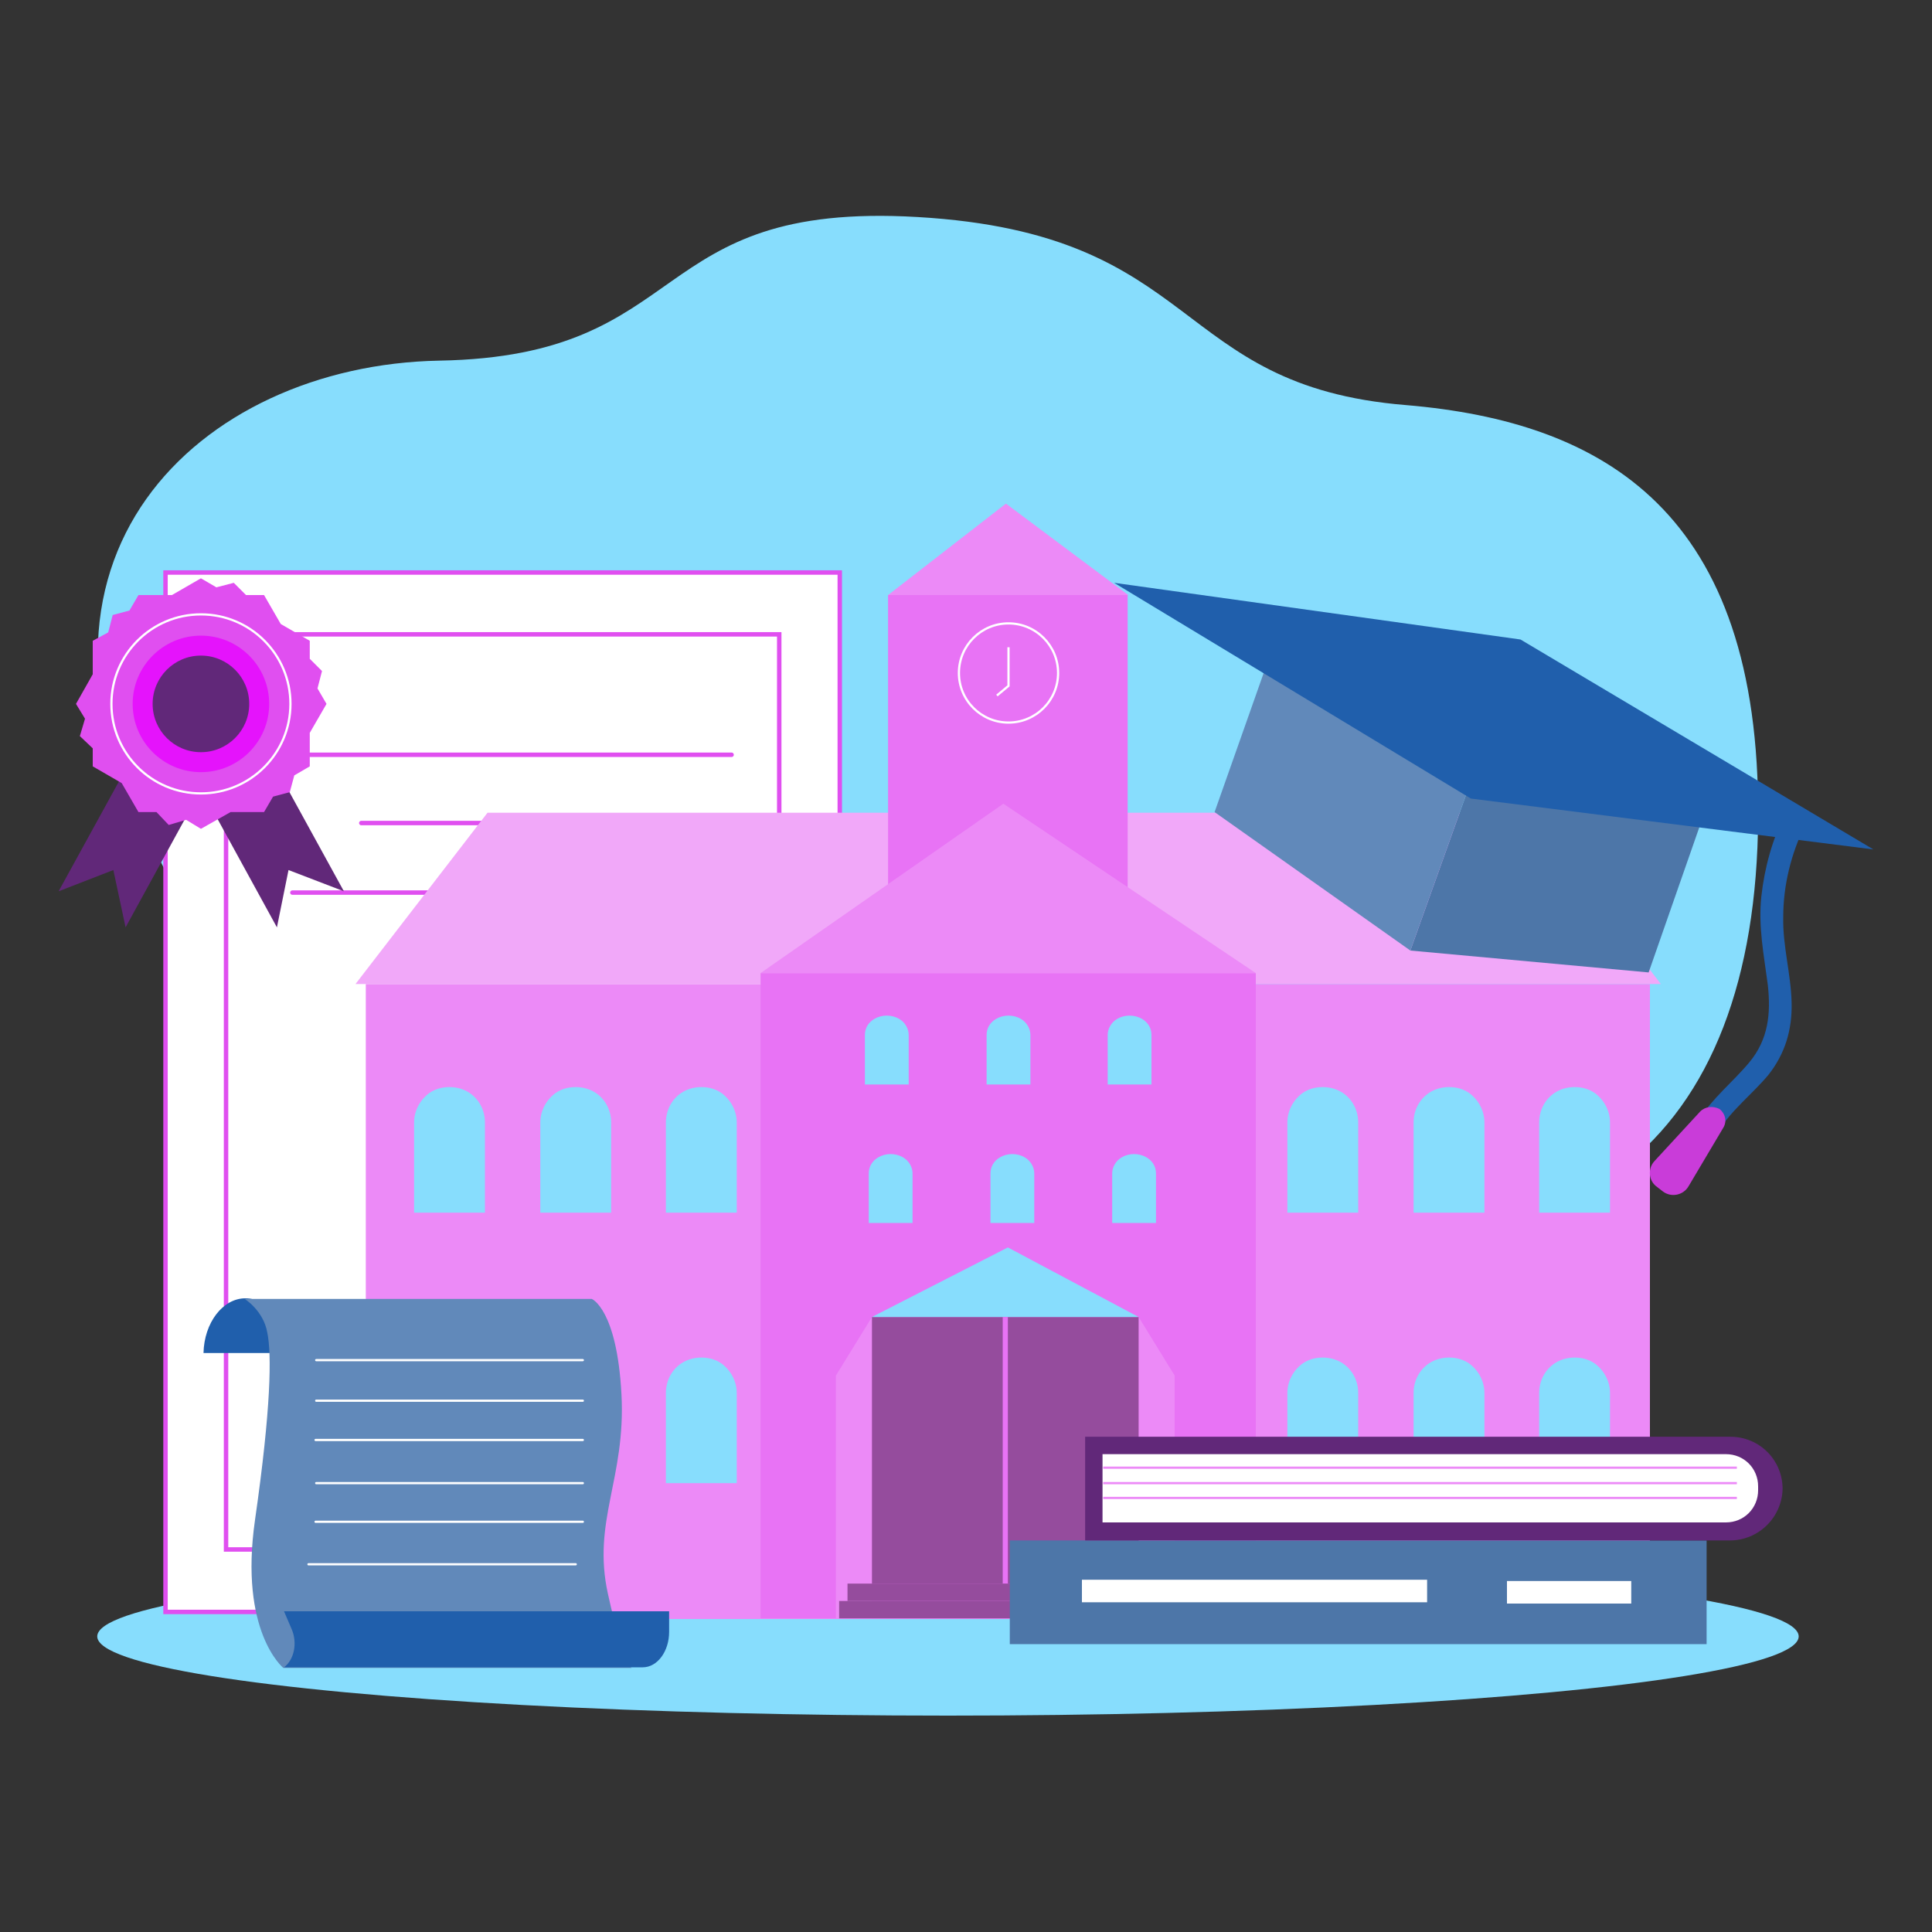 <svg xmlns="http://www.w3.org/2000/svg" xml:space="preserve" id="University" x="0" y="0" enable-background="new 0 0 300 300" version="1.1" viewBox="0 0 300 300">
  <rect x="0" y="0" width="300" height="300" fill="#333333" stroke="none"/>
  <ellipse cx="147.2" cy="254.1" fill="#87ddfd" rx="132.1" ry="12.3" class="colorfcdfd6 svgShape"></ellipse>
  <path fill="#87ddfd" d="M121.6,204.7C80.8,222,32,203.5,30.3,163.7c-0.5-11.4,0.9-18.6-6-31.1C-1.1,87.1,30.8,56.7,68.2,56    c39.8-0.7,31.7-24.8,74.3-22.3c44.5,2.6,39.1,26.2,75.8,29.2c30.8,2.6,55,16.6,54.7,64.1c-0.3,49.8-28.2,74.9-84,60.9    C159.2,180.5,127.5,202.3,121.6,204.7z" class="colorfcdfd6 svgShape"></path>
  <rect width="104.7" height="161.4" x="25.7" y="88.9" fill="#ffffff" stroke="#e04ff0" stroke-miterlimit="10" stroke-width=".689" class="colorffffff svgShape colorStrokef05d4f svgStroke"></rect>
  <rect width="85.9" height="142.1" x="35.1" y="98.5" fill="#ffffff" stroke="#e04ff0" stroke-miterlimit="10" stroke-width=".689" class="colorffffff svgShape colorStrokef05d4f svgStroke"></rect>
  <line x1="45.4" x2="113.6" y1="117.2" y2="117.2" fill="none" stroke="#e04ff0" stroke-linecap="round" stroke-linejoin="round" stroke-miterlimit="10" stroke-width=".689" class="colorStrokef05d4f svgStroke"></line>
  <line x1="56.1" x2="102.9" y1="127.8" y2="127.8" fill="none" stroke="#e04ff0" stroke-linecap="round" stroke-linejoin="round" stroke-miterlimit="10" stroke-width=".689" class="colorStrokef05d4f svgStroke"></line>
  <line x1="45.4" x2="113.6" y1="138.6" y2="138.6" fill="none" stroke="#e04ff0" stroke-linecap="round" stroke-linejoin="round" stroke-miterlimit="10" stroke-width=".689" class="colorStrokef05d4f svgStroke"></line>
  <g fill="#1e2030" class="color000000 svgShape">
    <rect width="199.4" height="98.6" x="56.8" y="152.8" fill="#ec8af7" class="colorf7a78a svgShape"></rect>
    <polygon fill="#f1a8f9" points="237.4 126.2 75.7 126.2 55.2 152.8 257.9 152.8" class="colorf9b7a8 svgShape"></polygon>
    <path fill="#87ddfd" d="M75.3 188.3h-11v-14c0-1.9 1-3.6 2.4-4.6.9-.6 1.9-.9 3.1-.9h0c1.1 0 2.2.3 3.1.9 1.5 1 2.4 2.7 2.4 4.6V188.3zM94.9 188.3h-11v-14c0-1.9 1-3.6 2.4-4.6.9-.6 1.9-.9 3.1-.9h0c1.1 0 2.2.3 3.1.9 1.5 1 2.4 2.7 2.4 4.6V188.3zM103.4 188.3h11v-14c0-1.9-1-3.6-2.4-4.6-.9-.6-1.9-.9-3.1-.9h0c-1.1 0-2.2.3-3.1.9-1.5 1-2.4 2.7-2.4 4.6V188.3zM75.3 230.3h-11v-14c0-1.9 1-3.6 2.4-4.6.9-.6 1.9-.9 3.1-.9h0c1.1 0 2.2.3 3.1.9 1.5 1 2.4 2.7 2.4 4.6V230.3zM94.9 230.3h-11v-14c0-1.9 1-3.6 2.4-4.6.9-.6 1.9-.9 3.1-.9h0c1.1 0 2.2.3 3.1.9 1.5 1 2.4 2.7 2.4 4.6V230.3zM103.4 230.3h11v-14c0-1.9-1-3.6-2.4-4.6-.9-.6-1.9-.9-3.1-.9h0c-1.1 0-2.2.3-3.1.9-1.5 1-2.4 2.7-2.4 4.6V230.3z" class="colorfcdfd6 svgShape"></path>
    <g fill="#1e2030" class="color000000 svgShape">
      <path fill="#87ddfd" d="M239 188.3h11v-14c0-1.9-1-3.6-2.4-4.6-.9-.6-1.9-.9-3.1-.9h0c-1.1 0-2.2.3-3.1.9-1.5 1-2.4 2.7-2.4 4.6V188.3zM219.5 188.3h11v-14c0-1.9-1-3.6-2.4-4.6-.9-.6-1.9-.9-3.1-.9h0c-1.1 0-2.2.3-3.1.9-1.5 1-2.4 2.7-2.4 4.6V188.3zM210.9 188.3h-11v-14c0-1.9 1-3.6 2.4-4.6.9-.6 1.9-.9 3.1-.9h0c1.1 0 2.2.3 3.1.9 1.5 1 2.4 2.7 2.4 4.6V188.3z" class="colorfcdfd6 svgShape"></path>
    </g>
    <g fill="#1e2030" class="color000000 svgShape">
      <path fill="#87ddfd" d="M239 230.3h11v-14c0-1.9-1-3.6-2.4-4.6-.9-.6-1.9-.9-3.1-.9h0c-1.1 0-2.2.3-3.1.9-1.5 1-2.4 2.7-2.4 4.6V230.3zM219.5 230.3h11v-14c0-1.9-1-3.6-2.4-4.6-.9-.6-1.9-.9-3.1-.9h0c-1.1 0-2.2.3-3.1.9-1.5 1-2.4 2.7-2.4 4.6V230.3zM210.9 230.3h-11v-14c0-1.9 1-3.6 2.4-4.6.9-.6 1.9-.9 3.1-.9h0c1.1 0 2.2.3 3.1.9 1.5 1 2.4 2.7 2.4 4.6V230.3z" class="colorfcdfd6 svgShape"></path>
    </g>
    <g fill="#1e2030" class="color000000 svgShape">
      <rect width="37.2" height="54.2" x="137.9" y="92.4" fill="#e873f5" class="colorf59073 svgShape"></rect>
      <polygon fill="#ec8af7" points="156.2 78.2 175.2 92.4 137.9 92.4" class="colorf7a78a svgShape"></polygon>
      <g fill="#1e2030" class="color000000 svgShape">
        <circle cx="156.6" cy="104.5" r="7.7" fill="none" stroke="#ffffff" stroke-miterlimit="10" stroke-width=".345" class="colorStrokeffffff svgStroke"></circle>
        <polyline fill="none" stroke="#fff" stroke-miterlimit="10" stroke-width=".345" points="156.6 100.5 156.6 106.5 154.8 108"></polyline>
      </g>
    </g>
    <g fill="#1e2030" class="color000000 svgShape">
      <rect width="76.9" height="100.2" x="118.1" y="151.1" fill="#e873f5" class="colorf59073 svgShape"></rect>
      <polygon fill="#ec8af7" points="155.8 124.8 195 151.1 118.1 151.1" class="colorf7a78a svgShape"></polygon>
      <polygon fill="#ec8af7" points="176.8 204.5 182.4 213.6 182.4 251.3 176.8 251.3" class="colorf7a78a svgShape"></polygon>
      <polygon fill="#ec8af7" points="135.4 204.5 129.8 213.6 129.8 251.3 135.4 251.3" class="colorf7a78a svgShape"></polygon>
      <path fill="#87ddfd" d="M141.1 168.4h-6.8v-7.7c0-1.1.6-2 1.5-2.5.5-.3 1.2-.5 1.9-.5h0c.7 0 1.4.2 1.9.5.9.5 1.5 1.5 1.5 2.5V168.4zM160 168.4h-6.8v-7.7c0-1.1.6-2 1.5-2.5.5-.3 1.2-.5 1.9-.5h0c.7 0 1.4.2 1.9.5.9.5 1.5 1.5 1.5 2.5V168.4zM172 168.4h6.8v-7.7c0-1.1-.6-2-1.5-2.5-.5-.3-1.2-.5-1.9-.5l0 0c-.7 0-1.4.2-1.9.5-.9.5-1.5 1.5-1.5 2.5V168.4z" class="colorfcdfd6 svgShape"></path>
      <g fill="#1e2030" class="color000000 svgShape">
        <rect width="41.4" height="41.4" x="135.4" y="204.5" fill="#954c9d" class="colord9735a svgShape"></rect>
        <polygon fill="#87ddfd" points="156.5 193.7 176.8 204.5 135.4 204.5" class="colorfcdfd6 svgShape"></polygon>
        <rect width=".8" height="41.4" x="155.7" y="204.5" fill="#e873f5" class="colorf59073 svgShape"></rect>
      </g>
      <rect width="52.1" height="2.7" x="130.3" y="248.6" fill="#954c9d" class="colord9735a svgShape"></rect>
      <rect width="49.1" height="2.7" x="131.6" y="245.9" fill="#954c9d" class="colord9735a svgShape"></rect>
      <g fill="#1e2030" class="color000000 svgShape">
        <path fill="#87ddfd" d="M141.7 189.9h-6.8v-7.7c0-1.1.6-2 1.5-2.5.5-.3 1.2-.5 1.9-.5h0c.7 0 1.4.2 1.9.5.9.5 1.5 1.5 1.5 2.5V189.9zM160.6 189.9h-6.8v-7.7c0-1.1.6-2 1.5-2.5.5-.3 1.2-.5 1.9-.5l0 0c.7 0 1.4.2 1.9.5.9.5 1.5 1.5 1.5 2.5V189.9zM172.7 189.9h6.8v-7.7c0-1.1-.6-2-1.5-2.5-.5-.3-1.2-.5-1.9-.5h0c-.7 0-1.4.2-1.9.5-.9.5-1.5 1.5-1.5 2.5V189.9z" class="colorfcdfd6 svgShape"></path>
      </g>
    </g>
  </g>
  <g fill="#1e2030" class="color000000 svgShape">
    <polygon fill="#4d76a8" points="256 151 264.1 127.8 227.8 123 219 147.6" class="color4d5ca8 svgShape"></polygon>
    <polygon fill="#6189ba" points="219 147.6 227.8 123 196.4 104 188.6 126.1" class="color6178ba svgShape"></polygon>
    <polygon fill="#205fac" points="290.9 131.9 228.4 124 173 90.5 236.1 99.3" class="color445195 svgShape"></polygon>
    <path fill="#205fac" d="M277.2,126.3c-2,4.1-3.2,8.4-3.7,12.9c-0.5,4.7,0.4,9.1,1,13.7c0.5,4.5,0.1,8.5-2.9,12.1     c-2.5,3-5.7,5.5-7.8,8.9c-1.2,1.9,1.8,3.7,3,1.8c2.1-3.4,5.3-5.8,7.8-8.8c2.6-3.3,3.7-7,3.6-11.2c-0.1-4.5-1.4-8.8-1.3-13.3     c0-4.9,1.2-9.8,3.4-14.3C281.2,126,278.2,124.2,277.2,126.3L277.2,126.3z" class="color445195 svgShape"></path>
    <path fill="#c93cd9" d="M264,172.6l-7.1,7.7c-1.1,1.2-0.9,3.1,0.4,4l0.9,0.7c1.3,1,3.2,0.6,4-0.8l5.4-9.1c0.6-1,0.3-2.2-0.6-2.9    c0,0,0,0,0,0C266,171.7,264.8,171.8,264,172.6z" class="colord9873c svgShape"></path>
  </g>
  <g fill="#1e2030" class="color000000 svgShape">
    <polygon fill="#612879" points="19.5 144 17.6 135.1 9.1 138.4 28.1 103.8 38.4 109.5" class="colora3342b svgShape"></polygon>
    <polygon fill="#612879" points="43 144 44.8 135.1 53.4 138.4 34.4 103.8 24.1 109.5" class="colora3342b svgShape"></polygon>
    <polygon fill="#e04ff0" points="48.1 113.8 50.7 109.3 49.3 106.9 50 104.2 48.1 102.3 48.1 99.5 43.6 96.9 41 92.4 38.2 92.4 36.3 90.5 33.6 91.2 31.2 89.8 26.7 92.4 21.5 92.4 20.1 94.8 17.5 95.5 16.8 98.2 14.4 99.5 14.4 104.7 11.8 109.3 13.2 111.6 12.4 114.3 14.4 116.2 14.4 119 18.9 121.6 21.5 126.1 24.3 126.1 26.2 128.1 28.9 127.3 31.2 128.7 35.8 126.1 41 126.1 42.4 123.7 45 123 45.7 120.4 48.1 119" class="colorf05d4f svgShape"></polygon>
    <circle cx="31.2" cy="109.3" r="13.9" fill="none" stroke="#ffffff" stroke-linecap="round" stroke-linejoin="round" stroke-miterlimit="10" stroke-width=".345" class="colorStrokeffffff svgStroke"></circle>
    <circle cx="31.2" cy="109.3" r="10.6" fill="#e513fc" class="colorfcb813 svgShape"></circle>
    <circle cx="31.2" cy="109.3" r="7.5" fill="#612879" class="colora3342b svgShape"></circle>
  </g>
  <g fill="#1e2030" class="color000000 svgShape">
    <rect width="108.2" height="16.1" x="156.8" y="239.2" fill="#4d76a8" class="color4d5ca8 svgShape"></rect>
    <rect width="53.6" height="3.5" x="168" y="245.3" fill="#ffffff" class="colorffffff svgShape"></rect>
    <rect width="19.3" height="3.5" x="234" y="245.5" fill="#ffffff" class="colorffffff svgShape"></rect>
    <path fill="#612879" d="M268.6,239.2H168.5v-16.1h100.2c4.5,0,8.1,3.6,8.1,8.1v0C276.7,235.6,273.1,239.2,268.6,239.2z" class="colora3342b svgShape"></path>
    <path fill="#ffffff" d="M268,236.4h-96.8v-10.6H268c2.8,0,5,2.2,5,5v0.6C273,234.2,270.8,236.4,268,236.4z" class="colorffffff svgShape"></path>
    <line x1="171.3" x2="269.7" y1="227.9" y2="227.9" fill="none" stroke="#ec8af7" stroke-miterlimit="10" stroke-width=".345" class="colorStrokef7a78a svgStroke"></line>
    <line x1="171.3" x2="269.7" y1="230.3" y2="230.3" fill="none" stroke="#ec8af7" stroke-miterlimit="10" stroke-width=".345" class="colorStrokef7a78a svgStroke"></line>
    <line x1="171.3" x2="269.7" y1="232.6" y2="232.6" fill="none" stroke="#ec8af7" stroke-miterlimit="10" stroke-width=".345" class="colorStrokef7a78a svgStroke"></line>
  </g>
  <g fill="#1e2030" class="color000000 svgShape">
    <path fill="#205fac" d="M44.6,210.1c-0.1-4.7-3-8.5-6.5-8.5c-3.5,0-6.4,3.8-6.5,8.5H44.6z" class="color445195 svgShape"></path>
    <path fill="#6189ba" d="M38,201.7h53.9c0,0,3.9,1.6,4.6,14.8c0.7,13.1-4.6,19.7-2.1,31c2.5,11.3,3.7,11.5,3.7,11.5H44    c0,0-6.9-5.6-4.4-23s2.6-25.8,1.9-29.1C40.9,203.5,38,201.7,38,201.7z" class="color6178ba svgShape"></path>
    <path fill="#205fac" d="M44.1,258.9h55.7c2.3,0,4.1-2.5,4.1-5.5v-3.2H44.1l1.2,2.8C46.2,255.1,45.7,257.7,44.1,258.9z" class="color445195 svgShape"></path>
    <line x1="49.1" x2="90.5" y1="211.2" y2="211.2" fill="none" stroke="#ffffff" stroke-linecap="round" stroke-linejoin="round" stroke-miterlimit="10" stroke-width=".345" class="colorStrokeffffff svgStroke"></line>
    <line x1="49.1" x2="90.5" y1="217.5" y2="217.5" fill="none" stroke="#ffffff" stroke-linecap="round" stroke-linejoin="round" stroke-miterlimit="10" stroke-width=".345" class="colorStrokeffffff svgStroke"></line>
    <line x1="49" x2="90.5" y1="223.6" y2="223.6" fill="none" stroke="#ffffff" stroke-linecap="round" stroke-linejoin="round" stroke-miterlimit="10" stroke-width=".345" class="colorStrokeffffff svgStroke"></line>
    <line x1="49.1" x2="90.5" y1="230.3" y2="230.3" fill="none" stroke="#ffffff" stroke-linecap="round" stroke-linejoin="round" stroke-miterlimit="10" stroke-width=".345" class="colorStrokeffffff svgStroke"></line>
    <line x1="49" x2="90.5" y1="236.3" y2="236.3" fill="none" stroke="#ffffff" stroke-linecap="round" stroke-linejoin="round" stroke-miterlimit="10" stroke-width=".345" class="colorStrokeffffff svgStroke"></line>
    <line x1="47.9" x2="89.4" y1="242.9" y2="242.9" fill="none" stroke="#ffffff" stroke-linecap="round" stroke-linejoin="round" stroke-miterlimit="10" stroke-width=".345" class="colorStrokeffffff svgStroke"></line>
  </g>
</svg>
